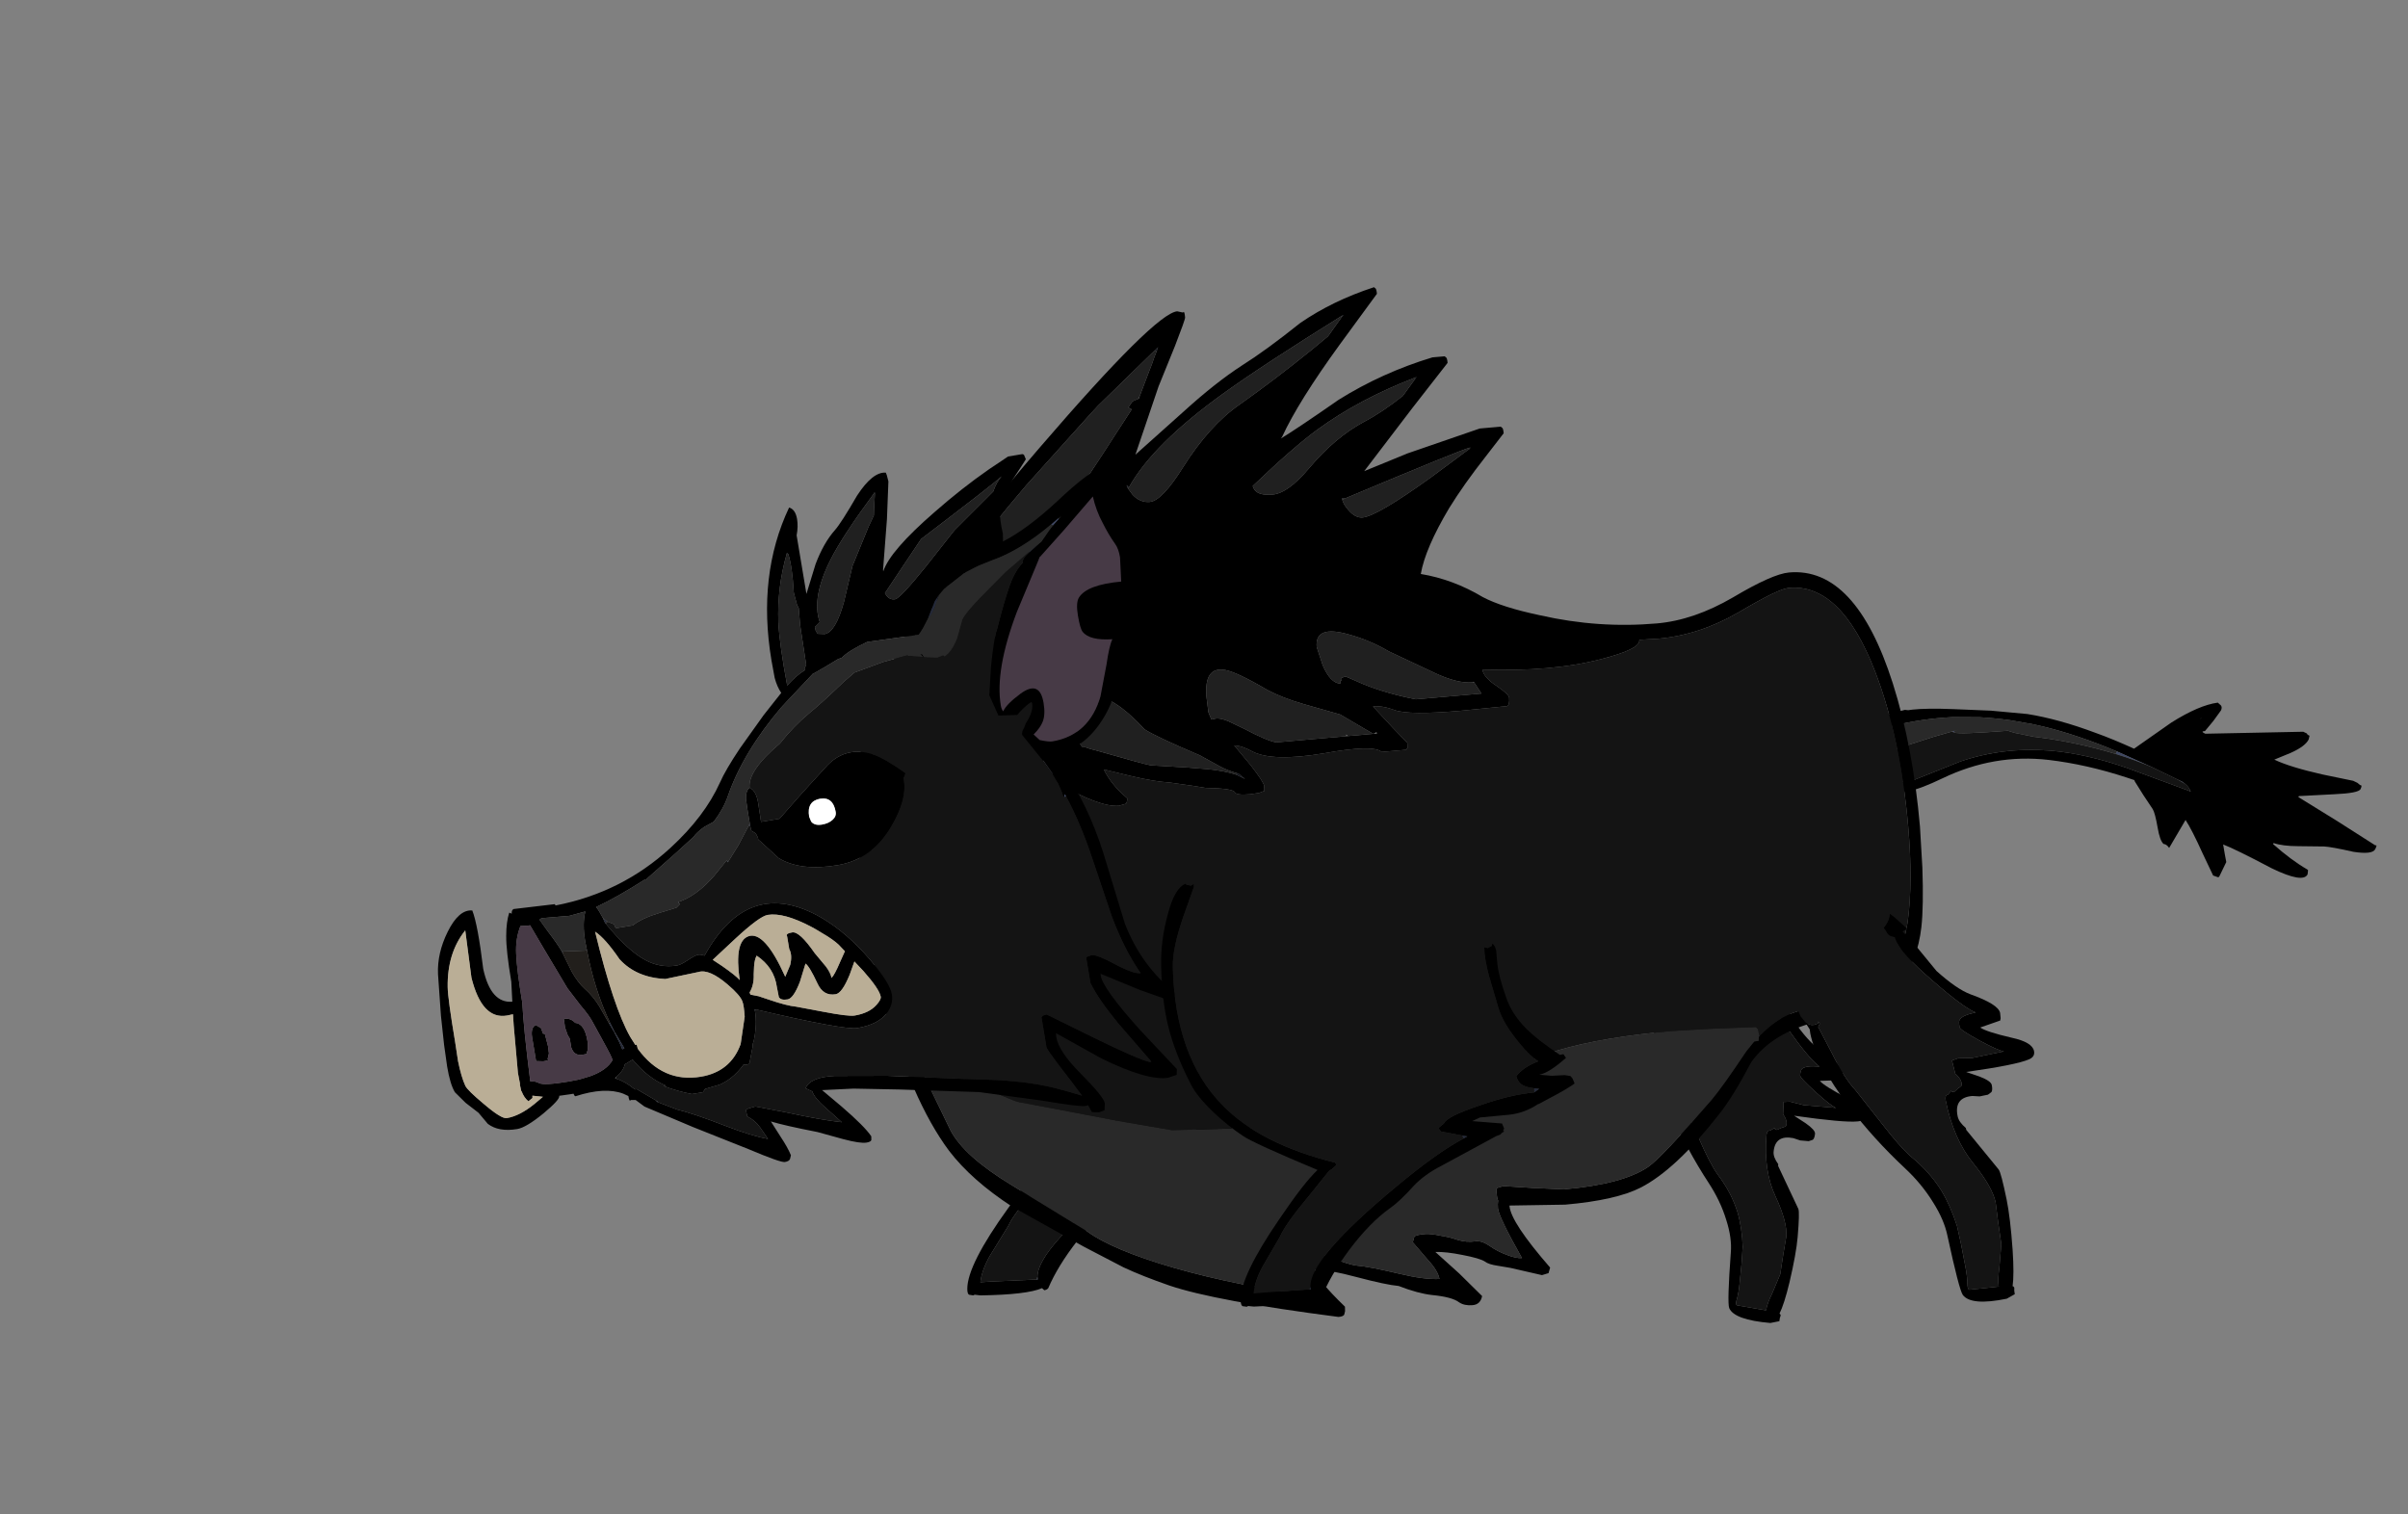 <?xml version="1.0" encoding="UTF-8" standalone="no"?>
<svg xmlns:ffdec="https://www.free-decompiler.com/flash" xmlns:xlink="http://www.w3.org/1999/xlink" ffdec:objectType="frame" height="266.5px" width="423.7px" xmlns="http://www.w3.org/2000/svg">
  <rect width="100%" height="100%" fill="#808080" stroke="none"/>
  <g transform="matrix(1.0, 0.0, 0.0, 1.0, 220.65, 223.5)">
    <use ffdec:characterId="541" height="72.35" transform="matrix(1.0, 0.0, 0.0, 1.215, -63.05, -83.45)" width="72.35" xlink:href="#shape0"/>
    <use ffdec:characterId="537" height="66.5" transform="matrix(0.995, 0.085, -0.085, 0.995, 70.639, -59.069)" width="39.5" xlink:href="#shape1"/>
    <use ffdec:characterId="538" height="92.4" transform="matrix(0.435, -0.898, 0.898, 0.435, 101.958, -88.766)" width="41.5" xlink:href="#shape2"/>
    <use ffdec:characterId="539" height="180.0" transform="matrix(1.026, -0.09, 0.087, 0.996, -78, -164.265)" width="181.5" xlink:href="#shape3"/>
    <use ffdec:characterId="537" height="66.5" transform="matrix(0.978, -0.201, 0.222, 1.08, 92.254, -61.556)" width="39.5" xlink:href="#shape1"/>
    <use ffdec:characterId="540" height="117.3" transform="matrix(0.986, -0.165, 0.165, 0.986, -156.891, -124.967)" width="133.6" xlink:href="#shape4"/>
    <use ffdec:characterId="541" height="72.35" transform="matrix(0.998, -0.024, 0.029, 1.212, -16.995, -80.91)" width="72.35" xlink:href="#shape0"/>
  </g>
  <defs>
    <g id="shape0" transform="matrix(1.0, 0.0, 0.0, 1.0, 13.5, 46.35)">
      <path d="M44.95 -25.85 Q45.45 -25.5 45.6 -24.8 L45.75 -22.85 Q45.95 -21.0 47.15 -18.0 48.05 -15.55 50.65 -13.3 52.65 -11.6 56.4 -9.45 L57.0 -9.55 57.45 -9.0 Q54.35 -6.85 52.65 -6.65 L54.85 -6.45 57.15 -6.5 58.15 -6.35 58.5 -6.0 58.55 -5.9 58.7 -5.6 58.85 -5.25 58.4 -5.0 58.2 -4.9 Q57.35 -4.45 55.7 -3.75 L52.45 -2.4 52.35 -2.4 Q49.95 -1.15 47.25 -0.95 L42.05 -0.65 40.65 -0.15 45.9 0.3 46.25 1.05 46.05 1.35 46.25 1.45 45.85 1.65 45.55 1.9 44.85 2.1 35.1 6.2 Q31.95 7.45 30.0 9.1 27.55 11.25 25.8 12.2 22.2 14.2 18.45 18.1 15.0 21.75 13.35 24.95 13.1 25.2 12.65 25.25 L12.25 24.95 Q9.6 25.9 1.4 26.0 L0.4 25.9 0.15 26.0 -0.6 25.9 Q-0.9 25.75 -0.9 25.05 -0.9 21.55 6.3 13.35 10.8 8.15 13.2 6.4 2.05 2.3 0.2 1.2 -2.4 -0.3 -4.85 -2.3 -7.7 -4.65 -8.75 -6.45 -11.5 -11.1 -12.55 -15.15 -13.5 -18.75 -13.5 -23.75 -13.5 -27.4 -12.1 -31.25 -10.75 -35.1 -8.8 -35.6 L-8.7 -35.45 -7.9 -35.3 -7.4 -35.55 -7.4 -35.1 -9.4 -30.8 Q-11.45 -26.25 -11.45 -23.55 -11.45 -10.5 -3.25 -3.3 3.25 2.45 16.35 5.4 L16.55 5.75 15.7 6.35 15.25 6.55 11.55 10.15 Q7.25 14.2 6.3 15.95 L3.05 20.3 Q1.65 22.35 1.4 24.1 L3.2 24.0 11.25 23.7 11.5 23.7 11.45 23.3 Q11.45 19.2 26.9 9.15 34.3 4.3 39.05 2.35 L39.75 2.05 38.8 1.9 35.1 1.25 34.65 0.75 35.65 0.1 Q36.15 -0.9 42.05 -2.4 47.45 -3.85 51.7 -4.1 L52.6 -4.6 51.7 -4.7 Q50.25 -4.85 49.5 -5.3 48.9 -5.65 48.6 -6.5 49.85 -7.8 52.55 -8.6 51.1 -9.4 49.35 -11.25 46.5 -14.2 45.75 -16.5 L44.25 -21.1 Q43.5 -23.55 43.5 -25.35 L44.1 -25.2 44.85 -25.5 44.95 -25.85" fill="#000000" fill-rule="evenodd" stroke="none"/>
      <path d="M11.25 23.7 L11.45 23.3 11.5 23.7 11.25 23.7 M39.05 2.35 L38.8 1.9 39.75 2.05 39.05 2.35 M51.7 -4.1 L51.7 -4.7 52.6 -4.6 51.7 -4.1" fill="#242939" fill-rule="evenodd" stroke="none"/>
      <path d="M-8.8 -35.6 L-9.0 -35.8 -9.05 -36.7 Q-9.05 -37.2 -5.8 -39.7 L-1.95 -42.3 Q-1.6 -42.4 0.6 -43.55 L2.75 -44.7 6.25 -45.55 16.2 -46.35 Q18.45 -46.35 25.1 -43.3 L30.45 -41.4 Q35.15 -39.7 36.1 -38.95 37.65 -37.8 41.25 -32.8 45.05 -27.6 45.05 -26.3 L44.95 -25.85 44.85 -25.5 44.1 -25.2 43.5 -25.35 Q43.5 -23.55 44.25 -21.1 L45.75 -16.5 Q46.5 -14.2 49.35 -11.25 51.1 -9.4 52.55 -8.6 49.85 -7.8 48.6 -6.5 48.9 -5.65 49.5 -5.3 50.25 -4.85 51.7 -4.7 L51.7 -4.1 Q47.45 -3.85 42.05 -2.4 36.15 -0.9 35.65 0.1 L34.65 0.75 35.1 1.25 38.8 1.9 39.05 2.35 Q34.3 4.3 26.9 9.15 11.45 19.2 11.45 23.3 L11.25 23.7 3.2 24.0 1.4 24.1 Q1.65 22.35 3.05 20.3 L6.3 15.95 Q7.25 14.2 11.55 10.15 L15.25 6.55 15.7 6.35 16.55 5.75 16.35 5.4 Q3.25 2.45 -3.25 -3.3 -11.45 -10.5 -11.45 -23.55 -11.45 -26.25 -9.4 -30.8 L-7.4 -35.1 -7.4 -35.55 -7.9 -35.3 -8.7 -35.45 -8.8 -35.6" fill="#141414" fill-rule="evenodd" stroke="none"/>
    </g>
    <g id="shape1" transform="matrix(1.0, 0.0, 0.0, 1.0, 20.0, 34.0)">
      <path d="M-0.55 -31.45 L0.2 -30.7 0.35 -30.5 1.95 -28.55 1.05 -28.25 2.45 -26.25 5.5 -21.0 Q8.35 -17.5 10.55 -16.25 15.0 -13.8 15.0 -12.4 L14.9 -11.55 14.75 -11.2 11.05 -10.75 Q11.9 -9.9 16.1 -8.15 19.5 -6.8 19.5 -5.35 19.5 -4.4 18.3 -4.2 15.95 -3.75 7.05 -4.25 L9.2 -3.1 Q11.0 -2.05 11.0 -1.4 11.0 -0.6 10.7 -0.3 L10.0 0.0 8.5 0.0 7.25 -0.3 Q4.0 -0.65 4.0 2.4 4.0 3.35 5.0 4.5 L5.0 4.8 9.2 12.05 Q9.5 12.65 9.5 17.0 9.5 19.9 8.75 25.05 8.15 29.0 7.45 30.75 L7.55 30.75 7.7 31.0 Q7.55 31.45 7.55 32.05 L6.0 32.5 Q-0.4 32.5 -1.45 30.5 -1.9 29.55 -2.0 20.75 -2.0 18.15 -3.3 15.05 -4.6 11.8 -7.0 8.75 -11.3 3.25 -14.4 -2.6 -18.5 -10.35 -18.5 -15.25 L-18.45 -15.95 -18.95 -17.1 -18.95 -17.2 Q-18.35 -16.5 -17.5 -16.5 L-16.7 -16.6 -16.8 -16.75 -16.75 -17.0 -16.5 -16.5 -16.9 -16.05 -15.45 -11.45 Q-14.2 -7.15 -12.7 -4.95 L-9.35 1.1 Q-7.0 5.45 -5.45 7.25 -2.8 10.2 -1.45 13.5 -0.4 16.2 0.0 19.55 L0.05 22.65 0.0 26.0 Q0.0 27.7 -0.3 29.15 -0.4 29.85 -0.1 29.9 L5.05 30.35 Q5.15 29.1 5.85 27.35 L7.0 23.8 7.25 20.1 7.5 17.1 Q7.5 14.55 5.0 10.2 2.5 5.85 2.5 -0.4 2.5 -1.1 2.85 -1.25 L3.1 -1.3 3.8 -1.8 3.85 -1.65 4.25 -1.5 5.25 -2.05 5.25 -2.0 5.75 -2.25 Q6.1 -3.05 5.25 -4.15 L5.1 -4.35 5.0 -6.5 6.15 -6.65 8.55 -6.25 14.3 -6.25 Q13.35 -6.55 10.45 -8.75 7.5 -11.0 7.5 -11.45 7.5 -12.35 7.75 -12.6 8.35 -13.25 10.8 -13.25 8.95 -14.3 4.45 -19.65 -0.1 -25.0 -0.45 -27.2 L-0.5 -27.4 -0.5 -27.6 -0.6 -27.65 Q-1.65 -27.95 -1.8 -28.85 L-2.1 -29.4 -2.0 -29.5 Q-0.8 -30.4 -0.55 -31.45" fill="#000000" fill-rule="evenodd" stroke="none"/>
      <path d="M-18.95 -17.2 L-19.55 -18.25 -20.0 -20.1 Q-20.0 -21.05 -18.65 -23.95 -17.4 -26.6 -16.55 -27.75 L-15.75 -29.35 Q-15.2 -30.65 -14.0 -31.85 -13.0 -32.75 -11.2 -33.05 L-9.05 -33.25 -4.25 -34.0 -0.55 -33.75 -0.5 -32.05 -0.55 -31.45 Q-0.8 -30.4 -2.0 -29.5 L-2.1 -29.4 -1.8 -28.85 Q-1.65 -27.95 -0.6 -27.65 L-0.5 -27.6 -0.5 -27.4 -0.55 -27.35 -0.5 -27.2 -0.45 -27.2 Q-0.1 -25.0 4.45 -19.65 8.95 -14.3 10.8 -13.25 8.35 -13.25 7.75 -12.6 7.5 -12.35 7.5 -11.45 7.5 -11.0 10.45 -8.75 13.35 -6.55 14.3 -6.25 L8.55 -6.25 6.15 -6.65 5.0 -6.5 5.1 -4.35 5.25 -4.15 Q6.1 -3.05 5.75 -2.25 L5.25 -2.0 5.25 -2.05 4.25 -1.5 3.85 -1.65 3.8 -1.8 3.1 -1.3 2.85 -1.25 Q2.5 -1.1 2.5 -0.4 2.5 5.85 5.0 10.2 7.5 14.55 7.5 17.1 L7.25 20.1 7.0 23.8 5.85 27.35 Q5.15 29.1 5.05 30.35 L-0.1 29.9 Q-0.4 29.85 -0.3 29.15 0.0 27.7 0.0 26.0 L0.05 22.65 0.0 19.55 Q-0.4 16.2 -1.45 13.5 -2.8 10.2 -5.45 7.25 -7.0 5.45 -9.35 1.1 L-12.7 -4.95 Q-14.2 -7.15 -15.45 -11.45 L-16.9 -16.05 -16.5 -16.5 -16.75 -17.0 -16.8 -16.75 -16.7 -16.6 -17.5 -16.5 Q-18.35 -16.5 -18.95 -17.2" fill="#141414" fill-rule="evenodd" stroke="none"/>
    </g>
    <g id="shape2" transform="matrix(1.0, 0.0, 0.0, 1.0, 26.55, 49.9)">
      <path d="M-14.7 -45.6 L-13.25 -44.0 -13.0 -43.8 -12.2 -42.85 -12.0 -42.3 -11.6 -41.7 Q-10.25 -39.55 -8.35 -35.2 L-5.7 -29.1 -3.45 -23.1 Q-1.85 -17.8 -1.2 -10.85 -0.85 -7.65 -0.75 -3.5 L6.25 0.4 Q11.15 3.45 13.0 6.25 L12.8 6.95 Q12.6 7.35 12.0 7.35 L9.75 6.95 7.5 6.4 7.3 6.1 Q7.1 5.9 7.1 6.65 L14.95 22.05 14.95 22.75 Q14.8 22.9 14.8 23.1 L14.8 23.35 14.15 23.5 Q12.8 23.5 10.65 21.7 L8.3 19.6 Q8.3 22.6 9.65 28.4 L11.0 33.75 11.0 34.6 10.85 35.15 10.9 35.35 Q10.85 35.55 10.25 35.55 9.45 35.55 7.4 31.75 L4.4 26.3 4.2 26.3 3.4 34.15 2.45 42.25 Q2.8 42.5 1.85 42.5 0.75 42.5 -0.25 39.25 -1.15 35.4 -1.65 34.2 L-3.6 30.05 Q-4.8 27.55 -5.0 25.9 L-5.2 25.9 Q-6.35 29.95 -6.6 33.25 L-6.65 33.45 -7.35 33.7 Q-9.15 33.7 -9.15 27.55 -8.9 20.25 -9.1 18.0 L-10.5 19.0 -11.65 19.85 -14.55 19.85 -14.7 19.7 -14.8 18.8 -12.15 15.5 Q-9.15 11.9 -8.1 10.15 L-13.8 9.7 Q-13.4 9.0 -13.6 8.5 -13.35 7.65 -11.45 6.3 -9.3 4.75 -8.9 4.1 L-7.4 1.55 -5.8 -1.0 -5.7 -0.95 -5.9 -2.5 Q-6.9 -9.85 -9.1 -16.2 -12.3 -25.35 -20.15 -31.6 -23.6 -34.35 -24.7 -35.9 -26.55 -38.5 -26.55 -42.55 -26.55 -49.2 -22.4 -49.85 -19.95 -50.25 -17.75 -48.35 L-14.7 -45.6 M-2.5 -6.05 Q-2.9 -13.5 -4.2 -19.55 L-4.7 -21.7 -4.8 -22.0 -5.75 -25.35 Q-6.6 -27.95 -7.6 -30.35 L-9.7 -34.75 Q-12.3 -39.5 -15.75 -43.65 L-17.55 -45.45 Q-19.5 -47.45 -21.9 -47.45 -24.5 -47.45 -24.95 -45.05 -25.25 -43.85 -24.95 -42.5 -24.95 -38.45 -22.5 -35.9 L-16.15 -30.1 Q-10.55 -24.45 -7.5 -16.65 -5.25 -10.8 -4.35 -3.15 L-3.2 8.6 -3.2 8.65 -3.2 8.8 -3.05 8.6 Q-2.55 8.05 -2.4 7.2 L-2.4 7.3 -2.3 6.7 -2.3 6.4 -2.3 6.3 -2.3 6.2 -2.3 5.75 -2.3 1.1 -2.3 0.9 -2.5 -6.05 M9.1 4.8 L9.3 4.8 9.2 4.75 9.1 4.8" fill="#000000" fill-rule="evenodd" stroke="none"/>
      <path d="M-12.15 -33.85 L-12.05 -33.75 -11.2 -32.8 -11.75 -33.4 -12.0 -33.65 -12.0 -33.25 -12.05 -33.7 -12.15 -33.85 M-3.2 8.65 L-3.2 8.6 -3.05 8.6 -3.2 8.65" fill="#242939" fill-rule="evenodd" stroke="none"/>
      <path d="M-11.75 -33.4 L-12.0 -33.25 -12.0 -33.65 -11.75 -33.4 M-3.0 -6.0 L-2.5 -6.05 -2.3 0.9 Q-2.45 -2.4 -3.0 -6.0 M-2.3 5.75 L-2.3 6.2 -2.3 6.3 -2.3 6.4 -2.3 6.7 -2.4 7.3 -2.4 7.2 -2.3 5.75" fill="#3e4762" fill-rule="evenodd" stroke="none"/>
      <path d="M-24.95 -45.05 Q-21.55 -43.4 -18.35 -40.5 L-14.25 -36.2 -12.15 -33.85 -12.05 -33.7 -12.0 -33.25 Q-12.0 -32.45 -7.6 -24.9 L-7.45 -23.9 -7.4 -23.6 -6.55 -20.25 -6.5 -20.15 Q-4.1 -13.1 -3.0 -6.0 -2.45 -2.4 -2.3 0.9 L-2.3 1.1 -2.3 5.75 -2.4 7.2 Q-2.55 8.05 -3.05 8.6 L-3.2 8.6 -4.35 -3.15 Q-5.25 -10.8 -7.5 -16.65 -10.55 -24.45 -16.15 -30.1 L-22.5 -35.9 Q-24.95 -38.45 -24.95 -42.5 -25.25 -43.85 -24.95 -45.05" fill="#141414" fill-rule="evenodd" stroke="none"/>
      <path d="M-24.95 -45.05 Q-24.5 -47.45 -21.9 -47.45 -19.5 -47.45 -17.55 -45.45 L-15.75 -43.65 Q-12.3 -39.5 -9.7 -34.75 L-7.6 -30.35 Q-6.6 -27.95 -5.75 -25.35 L-4.8 -22.0 -4.7 -21.7 -4.2 -19.55 Q-2.9 -13.5 -2.5 -6.05 L-3.0 -6.0 Q-4.1 -13.1 -6.5 -20.15 L-6.55 -20.25 -7.4 -23.6 -7.45 -23.9 -7.6 -24.9 Q-12.0 -32.45 -12.0 -33.25 L-11.75 -33.4 -11.2 -32.8 -12.05 -33.75 -12.15 -33.85 -14.25 -36.2 -18.35 -40.5 Q-21.55 -43.4 -24.95 -45.05" fill="#292929" fill-rule="evenodd" stroke="none"/>
    </g>
    <g id="shape3" transform="matrix(1.0, 0.0, 0.0, 1.0, 95.5, 94.0)">
      <path d="M1.3 -93.8 Q1.5 -93.7 1.5 -92.8 L-5.6 -84.45 Q-13.45 -75.15 -16.75 -69.2 L-17.0 -68.9 Q-14.05 -70.4 -6.6 -74.8 1.2 -78.9 10.0 -80.8 L12.1 -80.8 12.3 -80.6 Q12.5 -80.5 12.5 -79.6 L5.9 -72.3 -3.3 -61.9 4.35 -64.35 17.0 -67.6 20.6 -67.6 20.8 -67.4 Q21.0 -67.3 21.0 -66.4 L17.6 -62.6 Q13.45 -58.05 10.6 -54.1 5.95 -47.45 4.8 -43.0 10.25 -41.55 15.0 -38.0 18.15 -35.9 24.55 -33.9 34.25 -30.7 44.25 -30.7 50.6 -30.7 57.6 -34.1 64.65 -37.6 67.5 -37.6 78.9 -37.6 83.5 -16.6 86.0 -5.15 86.0 8.95 L85.8 16.2 Q85.45 23.0 84.75 26.6 83.55 32.65 80.35 35.6 78.6 37.75 76.95 38.65 74.3 40.1 65.5 41.6 57.75 42.9 53.8 47.65 50.15 53.5 47.5 56.35 39.4 65.3 33.15 67.95 28.75 69.8 20.0 69.8 L10.5 69.1 10.5 69.2 Q10.5 72.1 16.5 80.6 L16.15 81.55 15.0 81.8 9.75 80.05 7.7 79.5 Q6.05 79.1 5.5 78.55 4.7 77.9 1.8 77.05 -1.0 76.2 -2.8 76.1 L0.95 80.25 4.5 84.55 Q4.1 86.0 2.75 86.0 1.35 86.0 0.5 85.3 -0.6 84.25 -4.0 83.6 -6.4 83.1 -9.55 81.5 -11.7 81.1 -16.55 79.3 -21.1 77.6 -23.55 77.3 -23.4 79.1 -19.0 84.3 L-19.05 85.1 -19.25 85.7 Q-19.45 86.0 -20.25 86.0 -41.05 81.3 -48.55 77.9 -53.0 75.85 -56.1 74.0 L-62.5 69.8 -74.15 61.65 Q-80.65 56.4 -84.05 50.9 -86.9 46.15 -89.15 39.25 -90.75 34.5 -92.5 26.95 -93.1 24.2 -94.3 14.6 -95.5 5.1 -95.5 3.1 L-95.0 -1.2 Q-94.5 -4.9 -94.5 -6.7 -94.5 -11.7 -94.0 -16.1 -93.3 -21.5 -91.3 -25.6 L-89.25 -30.7 Q-88.35 -32.5 -87.4 -33.05 -85.35 -38.3 -83.95 -39.65 -80.1 -49.05 -58.0 -71.2 -36.5 -92.8 -32.75 -92.8 L-31.8 -92.5 -31.65 -92.6 Q-31.5 -92.55 -31.5 -91.6 -31.5 -91.25 -33.65 -86.75 L-37.05 -79.9 -42.0 -68.3 -33.05 -75.2 Q-27.3 -79.7 -22.55 -82.3 -18.2 -84.6 -12.0 -88.85 -6.2 -92.25 1.1 -94.0 L1.3 -93.8 M6.75 -77.3 L7.0 -77.6 6.7 -77.5 Q-3.1 -74.6 -10.65 -69.9 -15.0 -67.2 -22.5 -61.0 L-22.3 -60.4 Q-21.65 -59.2 -19.25 -59.2 -16.6 -59.2 -12.7 -63.2 -7.75 -68.3 -2.5 -70.6 0.55 -71.9 4.4 -74.5 L6.75 -77.3 M15.05 -64.3 L15.1 -64.4 15.05 -64.4 Q13.6 -64.2 -7.0 -57.4 L-7.5 -57.5 -7.45 -57.3 -7.45 -57.2 Q-7.35 -56.4 -6.55 -55.3 -5.5 -53.8 -4.25 -53.8 -1.8 -53.8 8.0 -59.8 L14.8 -64.1 14.75 -64.0 15.05 -64.3 M55.65 43.15 Q58.95 40.2 62.35 39.5 L76.25 36.4 Q77.6 35.85 78.6 33.55 81.4 30.25 82.5 25.45 84.0 18.55 84.0 8.8 84.0 -7.05 80.65 -19.0 76.15 -34.9 67.25 -34.9 65.4 -34.9 58.35 -31.4 51.3 -28.0 44.25 -28.0 L41.0 -28.1 41.0 -28.0 Q41.0 -26.45 34.25 -25.3 25.75 -23.8 13.85 -25.3 14.0 -23.85 16.05 -22.2 18.0 -20.55 18.0 -19.95 18.0 -18.65 17.5 -18.5 L9.5 -18.4 Q0.65 -18.4 -1.7 -19.55 -3.75 -20.55 -5.3 -20.5 L-2.2 -16.4 0.0 -13.6 -0.05 -12.7 -0.3 -12.4 -4.5 -12.4 Q-5.8 -13.85 -14.3 -13.05 -23.25 -12.3 -26.55 -14.5 -28.2 -15.65 -29.5 -15.8 L-27.0 -12.1 Q-25.0 -8.9 -25.0 -8.2 L-25.05 -7.35 -25.3 -7.3 -25.95 -7.1 -27.5 -7.0 Q-29.9 -7.0 -30.1 -7.6 -30.4 -8.3 -35.0 -8.8 L-37.1 -9.35 -41.05 -10.3 Q-43.65 -10.7 -47.45 -12.0 L-52.05 -13.6 Q-51.05 -10.85 -48.5 -8.2 -48.55 -7.5 -48.8 -7.25 L-50.0 -7.0 Q-53.35 -7.0 -60.35 -12.1 L-69.0 -18.5 Q-71.15 -19.7 -73.1 -21.45 L-76.75 -24.8 -81.6 -27.9 -85.95 -30.4 -86.05 -30.4 -88.75 -24.8 Q-92.15 -18.15 -92.5 -14.2 L-92.6 -9.9 -92.5 -5.2 Q-92.5 -3.7 -93.0 -0.65 L-93.5 3.0 Q-93.5 4.7 -90.5 25.4 -89.85 29.55 -87.6 36.25 L-83.5 47.35 Q-81.55 52.1 -74.0 57.8 L-61.8 67.1 Q-57.8 70.75 -47.55 74.85 -36.95 79.05 -23.55 82.1 -24.9 80.65 -25.95 77.8 -26.85 75.25 -27.0 73.45 L-26.65 73.0 -25.75 72.8 Q-18.15 77.0 -16.3 77.3 -14.3 77.65 -9.3 79.35 -5.1 80.8 -2.5 80.9 -2.65 79.4 -4.2 77.35 L-6.5 74.05 -6.15 73.1 Q-5.9 72.8 -4.25 72.8 -3.4 72.8 -1.6 73.35 -0.05 73.75 1.1 74.3 2.65 74.95 4.2 74.85 5.25 74.8 6.5 75.85 7.75 76.95 9.3 77.7 10.85 78.5 11.85 78.5 8.5 70.9 8.5 69.4 8.5 68.65 8.65 68.05 8.5 67.65 8.5 67.0 L8.5 66.15 8.6 65.9 8.8 65.8 9.75 65.6 14.9 66.4 20.0 67.1 Q30.15 67.1 34.7 64.45 37.15 63.0 46.5 53.65 48.5 51.6 53.1 45.7 L54.6 44.1 55.35 44.05 55.45 43.35 55.65 43.15 M12.25 -23.2 L12.2 -23.3 12.0 -23.2 Q9.45 -23.2 5.75 -25.4 L-1.75 -29.9 Q-4.9 -32.2 -8.35 -33.5 -14.0 -35.75 -14.0 -31.8 L-13.25 -28.5 Q-12.2 -25.25 -10.5 -25.0 L-10.45 -25.55 Q-10.35 -25.4 -10.3 -25.6 -10.15 -25.7 -10.25 -26.0 L-9.5 -26.2 -9.2 -26.0 -9.0 -25.9 -6.5 -24.5 Q-2.65 -22.5 2.1 -21.1 L13.35 -21.1 12.25 -23.2 M-37.15 -86.3 L-47.6 -77.5 -49.1 -76.1 -49.15 -76.05 -61.0 -64.65 Q-74.7 -50.8 -82.55 -39.45 L-82.5 -38.8 -83.45 -36.95 -84.55 -34.3 -84.55 -34.0 -83.85 -34.25 Q-84.6 -33.5 -84.95 -32.45 -82.3 -32.2 -81.55 -31.4 L-81.45 -31.3 Q-80.35 -30.3 -78.55 -29.25 L-77.8 -28.9 -78.05 -29.45 Q-73.6 -30.95 -65.45 -43.0 -60.75 -49.95 -56.5 -57.5 -50.25 -65.25 -44.95 -72.35 L-41.95 -76.3 -42.5 -76.7 -41.7 -77.7 -40.7 -78.05 -40.6 -78.05 -40.35 -78.6 -38.45 -82.65 -37.85 -83.9 -37.35 -85.05 -36.85 -86.1 -36.55 -86.8 -37.15 -86.3 M-4.8 -89.3 L-4.5 -89.6 -4.85 -89.45 Q-19.0 -82.05 -26.1 -77.7 -38.75 -69.95 -43.5 -62.8 L-43.75 -62.9 -43.95 -63.1 -43.8 -62.6 -43.8 -62.55 -43.05 -61.3 Q-41.9 -59.8 -40.25 -59.8 -38.15 -59.8 -34.05 -65.4 -28.95 -72.3 -23.5 -75.5 -17.25 -79.25 -10.55 -83.9 L-7.45 -86.1 -4.8 -89.3 M-29.45 -10.9 Q-31.0 -11.5 -32.25 -12.35 L-35.5 -14.6 Q-42.8 -18.6 -44.5 -20.0 -49.5 -26.6 -52.85 -26.55 -56.0 -26.5 -56.0 -21.3 -56.2 -20.3 -56.0 -19.3 -55.8 -18.35 -55.3 -17.8 L-55.1 -17.8 -55.0 -17.8 -54.8 -17.75 -54.15 -17.45 -53.5 -17.2 -53.45 -17.2 Q-45.25 -13.95 -44.0 -13.6 L-37.75 -12.65 -36.65 -12.45 Q-32.0 -11.75 -29.5 -10.6 L-28.15 -9.75 -29.2 -10.8 -29.45 -10.9 M-10.0 -15.7 L-5.65 -15.7 -7.25 -16.85 -11.0 -19.6 -17.1 -22.0 Q-20.6 -23.4 -23.0 -25.0 -28.05 -28.7 -30.0 -29.2 -33.5 -30.1 -33.5 -24.7 L-33.4 -22.0 -33.0 -20.7 -32.25 -20.8 -32.15 -20.8 -32.0 -20.8 Q-31.3 -20.75 -30.15 -20.15 L-27.6 -18.6 Q-23.85 -16.1 -22.3 -15.7 L-10.3 -15.7 -10.0 -15.7 M-5.65 -15.7 L-5.0 -15.7 -5.1 -15.95 -5.65 -15.7" fill="#000000" fill-rule="evenodd" stroke="none"/>
      <path d="M6.75 -77.3 L6.7 -77.5 7.0 -77.6 6.75 -77.3 M-36.85 -86.1 L-37.15 -86.3 -36.55 -86.8 -36.85 -86.1 M-4.85 -89.45 L-4.5 -89.6 -4.8 -89.3 -4.85 -89.45 M-43.8 -62.6 L-43.95 -63.1 -43.75 -62.9 -43.5 -62.8 -43.8 -62.6 M-7.45 -57.3 L-7.5 -57.5 -7.0 -57.4 -7.45 -57.3 M-29.45 -10.9 L-29.2 -10.8 -28.15 -9.75 -29.5 -10.6 -29.45 -10.9" fill="#11131a" fill-rule="evenodd" stroke="none"/>
      <path d="M15.05 -64.3 L15.05 -64.4 15.1 -64.4 15.05 -64.3 M-7.0 -57.4 L-7.45 -57.2 -7.45 -57.3 -7.0 -57.4 M-43.8 -62.55 L-43.8 -62.6 -43.5 -62.8 -43.8 -62.55" fill="#1d1c16" fill-rule="evenodd" stroke="none"/>
      <path d="M55.5 42.9 L55.65 43.15 55.5 43.15 55.5 42.9" fill="#221f1c" fill-rule="evenodd" stroke="none"/>
      <path d="M55.65 43.15 L55.45 43.35 55.5 43.15 55.65 43.15" fill="#242939" fill-rule="evenodd" stroke="none"/>
      <path d="M6.7 -77.5 L6.75 -77.3 4.4 -74.5 Q0.55 -71.9 -2.5 -70.6 -7.75 -68.3 -12.7 -63.2 -16.6 -59.2 -19.25 -59.2 -21.65 -59.2 -22.3 -60.4 L-22.5 -61.0 Q-15.0 -67.2 -10.65 -69.9 -3.1 -74.6 6.7 -77.5 M15.05 -64.4 L15.05 -64.3 14.8 -64.1 8.0 -59.8 Q-1.8 -53.8 -4.25 -53.8 -5.5 -53.8 -6.55 -55.3 -7.35 -56.4 -7.45 -57.2 L-7.0 -57.4 Q13.6 -64.2 15.05 -64.4 M12.0 -23.2 L12.25 -23.2 13.35 -21.1 2.1 -21.1 Q-2.65 -22.5 -6.5 -24.5 L-9.0 -25.9 -9.2 -26.0 -9.5 -26.2 -10.25 -26.0 Q-10.15 -25.7 -10.3 -25.6 -10.35 -25.4 -10.45 -25.55 L-10.5 -25.0 Q-12.2 -25.25 -13.25 -28.5 L-14.0 -31.8 Q-14.0 -35.75 -8.35 -33.5 -4.9 -32.2 -1.75 -29.9 L5.75 -25.4 Q9.45 -23.2 12.0 -23.2 M-81.55 -31.4 Q-82.3 -32.2 -84.95 -32.45 -84.6 -33.5 -83.85 -34.25 L-84.55 -34.0 -84.55 -34.3 -83.45 -36.95 -82.5 -38.8 -82.55 -39.45 Q-74.7 -50.8 -61.0 -64.65 L-49.15 -76.05 -49.1 -76.1 -47.6 -77.5 -37.15 -86.3 -36.85 -86.1 -37.35 -85.05 -37.85 -83.9 -38.45 -82.65 -40.35 -78.6 -40.7 -78.05 -41.7 -77.7 -42.5 -76.7 -41.95 -76.3 -44.95 -72.35 Q-50.25 -65.25 -56.5 -57.5 -60.75 -49.95 -65.45 -43.0 -73.6 -30.95 -78.05 -29.45 L-78.55 -29.25 Q-80.35 -30.3 -81.45 -31.3 L-81.5 -31.5 -81.55 -31.4 M-4.8 -89.3 L-7.45 -86.1 -10.55 -83.9 Q-17.25 -79.25 -23.5 -75.5 -28.95 -72.3 -34.05 -65.4 -38.15 -59.8 -40.25 -59.8 -41.9 -59.8 -43.05 -61.3 L-43.8 -62.55 -43.5 -62.8 Q-38.75 -69.95 -26.1 -77.7 -19.0 -82.05 -4.85 -89.45 L-4.8 -89.3 M-29.5 -10.6 Q-32.0 -11.75 -36.65 -12.45 L-37.75 -12.65 -44.0 -13.6 Q-45.25 -13.95 -53.45 -17.2 L-53.5 -17.2 -54.15 -17.45 -54.8 -17.75 -55.0 -17.8 -55.1 -17.8 -55.3 -17.8 Q-55.8 -18.35 -56.0 -19.3 -56.2 -20.3 -56.0 -21.3 -56.0 -26.5 -52.85 -26.55 -49.5 -26.6 -44.5 -20.0 -42.8 -18.6 -35.5 -14.6 L-32.25 -12.35 Q-31.0 -11.5 -29.45 -10.9 L-29.5 -10.6 M-10.3 -15.7 L-22.3 -15.7 Q-23.85 -16.1 -27.6 -18.6 L-30.15 -20.15 Q-31.3 -20.75 -32.0 -20.8 L-32.15 -20.8 -32.25 -20.8 -33.0 -20.7 -33.4 -22.0 -33.5 -24.7 Q-33.5 -30.1 -30.0 -29.2 -28.05 -28.7 -23.0 -25.0 -20.6 -23.4 -17.1 -22.0 L-11.0 -19.6 -7.25 -16.85 -5.65 -15.7 -10.0 -15.7 -10.3 -16.0 -10.3 -15.7" fill="#202020" fill-rule="evenodd" stroke="none"/>
      <path d="M-87.6 36.25 L-87.5 36.2 Q-87.5 34.35 -81.0 38.1 -72.6 43.1 -71.5 43.4 L-65.1 45.25 -55.0 48.2 -45.8 50.7 -32.65 51.5 Q-6.1 51.5 9.25 46.3 17.65 43.4 21.2 42.6 29.0 41.0 40.75 41.0 L47.25 41.2 55.1 41.6 55.3 41.85 Q55.5 42.0 55.5 42.9 L55.5 43.15 55.45 43.35 55.35 44.05 54.6 44.1 53.1 45.7 Q48.5 51.6 46.5 53.65 37.15 63.0 34.7 64.45 30.15 67.1 20.0 67.1 L14.9 66.4 9.75 65.6 8.8 65.8 8.6 65.9 8.5 66.15 8.5 67.0 Q8.5 67.65 8.65 68.05 8.5 68.65 8.5 69.4 8.5 70.9 11.85 78.5 10.85 78.5 9.3 77.7 7.75 76.95 6.5 75.85 5.25 74.8 4.2 74.85 2.65 74.95 1.1 74.3 -0.05 73.75 -1.6 73.35 -3.4 72.8 -4.25 72.8 -5.9 72.8 -6.15 73.1 L-6.5 74.05 -4.2 77.35 Q-2.65 79.4 -2.5 80.9 -5.1 80.8 -9.3 79.35 -14.3 77.65 -16.3 77.3 -18.15 77.0 -25.75 72.8 L-26.65 73.0 -27.0 73.45 Q-26.85 75.25 -25.95 77.8 -24.9 80.65 -23.55 82.1 -36.95 79.05 -47.55 74.85 -57.8 70.75 -61.8 67.1 L-74.0 57.8 Q-81.55 52.1 -83.5 47.35 L-87.6 36.25" fill="#292929" fill-rule="evenodd" stroke="none"/>
      <path d="M-87.6 36.25 Q-89.85 29.55 -90.5 25.4 -93.5 4.7 -93.5 3.0 L-93.0 -0.65 Q-92.5 -3.7 -92.5 -5.2 L-92.6 -9.9 -92.5 -14.2 Q-92.15 -18.15 -88.75 -24.8 L-86.05 -30.4 -85.95 -30.4 -81.6 -27.9 -76.75 -24.8 -73.1 -21.45 Q-71.15 -19.7 -69.0 -18.5 L-60.35 -12.1 Q-53.35 -7.0 -50.0 -7.0 L-48.8 -7.25 Q-48.55 -7.5 -48.5 -8.2 -51.05 -10.85 -52.05 -13.6 L-47.45 -12.0 Q-43.65 -10.7 -41.05 -10.3 L-37.1 -9.35 -35.0 -8.8 Q-30.4 -8.3 -30.1 -7.6 -29.9 -7.0 -27.5 -7.0 L-25.95 -7.1 -25.3 -7.3 -25.05 -7.35 -25.0 -8.2 Q-25.0 -8.9 -27.0 -12.1 L-29.5 -15.8 Q-28.2 -15.65 -26.55 -14.5 -23.25 -12.3 -14.3 -13.05 -5.8 -13.85 -4.5 -12.4 L-0.3 -12.4 -0.05 -12.7 0.0 -13.6 -2.2 -16.4 -5.3 -20.5 Q-3.75 -20.55 -1.7 -19.55 0.65 -18.4 9.5 -18.4 L17.5 -18.5 Q18.0 -18.65 18.0 -19.95 18.0 -20.55 16.05 -22.2 14.0 -23.85 13.85 -25.3 25.75 -23.8 34.25 -25.3 41.0 -26.45 41.0 -28.0 L41.0 -28.1 44.25 -28.0 Q51.3 -28.0 58.35 -31.4 65.4 -34.9 67.25 -34.9 76.15 -34.9 80.65 -19.0 84.0 -7.05 84.0 8.8 84.0 18.55 82.5 25.45 81.4 30.25 78.6 33.55 77.6 35.85 76.25 36.4 L62.35 39.5 Q58.95 40.2 55.65 43.15 L55.5 42.9 Q55.5 42.0 55.3 41.85 L55.1 41.6 47.25 41.2 40.75 41.0 Q29.0 41.0 21.2 42.6 17.65 43.4 9.25 46.3 -6.1 51.5 -32.65 51.5 L-45.8 50.7 -55.0 48.2 -65.1 45.25 -71.5 43.4 Q-72.6 43.1 -81.0 38.1 -87.5 34.35 -87.5 36.2 L-87.6 36.25" fill="#141414" fill-rule="evenodd" stroke="none"/>
    </g>
    <g id="shape4" transform="matrix(1.0, 0.0, 0.0, 1.0, 66.8, 58.65)">
      <path d="M44.7 -52.2 Q45.55 -53.75 46.6 -54.6 45.05 -53.55 30.8 -46.05 L26.7 -41.7 22.95 -37.7 23.05 -37.45 Q23.5 -36.35 24.55 -36.35 25.45 -36.35 30.85 -41.15 L36.85 -46.6 44.7 -52.2 M50.85 -57.85 L51.1 -57.7 51.3 -56.85 49.9 -55.3 48.55 -53.85 Q45.7 -50.65 45.3 -48.6 45.0 -47.25 45.15 -44.6 L44.95 -43.25 Q49.45 -44.65 55.6 -48.7 61.35 -52.55 63.55 -53.0 L64.1 -53.1 64.15 -52.9 64.05 -50.7 63.8 -48.5 Q63.8 -47.25 65.3 -43.5 66.8 -39.75 66.8 -37.05 L66.7 -33.45 Q66.3 -30.95 64.8 -29.85 64.55 -29.95 64.4 -30.4 64.25 -30.8 63.55 -30.8 58.75 -30.8 57.8 -29.55 L57.8 -28.05 57.75 -26.5 Q57.75 -25.9 58.3 -25.8 L63.15 -24.85 Q63.8 -24.65 63.8 -24.25 63.8 -22.7 59.8 -13.55 58.65 -11.05 56.45 -8.8 52.6 -4.85 47.8 -4.85 L47.3 -4.85 47.9 -3.8 48.6 -2.4 Q52.0 4.65 53.3 13.65 L55.0 26.65 Q56.65 34.55 61.8 40.2 L61.45 40.85 60.3 41.15 55.7 38.6 49.35 34.65 49.35 34.35 49.3 35.0 Q49.3 37.3 54.55 45.55 L59.8 53.4 59.6 54.4 58.05 54.65 Q54.4 54.65 47.0 49.35 L39.85 43.65 39.8 44.4 Q39.8 46.95 43.05 51.5 46.3 56.1 46.3 57.25 L46.05 58.45 45.05 58.65 43.8 58.4 43.35 57.1 42.8 57.15 Q41.85 57.15 35.45 54.95 L24.8 51.65 11.1 48.9 3.1 47.4 -2.4 46.75 0.5 50.15 Q3.95 54.3 4.8 56.2 L4.7 56.85 Q4.55 57.15 3.8 57.15 2.65 57.15 -0.2 55.85 L-4.4 53.9 Q-10.0 51.8 -12.2 50.7 L-10.95 53.65 Q-10.05 55.65 -9.7 57.15 L-9.95 57.75 Q-10.15 58.15 -10.95 58.15 -11.7 58.15 -16.9 54.85 L-25.9 49.4 -33.7 44.45 -35.05 43.05 -35.9 42.9 Q-36.2 43.3 -36.2 42.15 L-37.0 41.6 Q-40.0 39.85 -45.4 40.65 L-45.55 40.5 -45.65 40.15 -46.2 40.15 -48.2 40.1 -48.2 40.15 Q-48.2 40.8 -51.45 42.7 -54.85 44.65 -56.45 44.65 -59.75 44.65 -61.4 42.9 L-62.7 40.7 -64.65 38.6 -66.2 36.45 Q-66.8 34.95 -66.8 31.75 L-66.7 27.9 -66.4 22.75 -65.7 15.45 Q-65.25 11.8 -62.8 8.4 -60.2 4.8 -57.9 5.4 -57.35 8.0 -57.7 15.85 -57.4 22.1 -53.6 22.4 L-53.2 18.9 Q-53.2 13.3 -52.75 10.8 -52.35 8.4 -51.55 6.85 L-51.15 7.1 Q-51.1 6.5 -50.7 6.35 L-43.4 6.7 -43.3 6.95 Q-31.45 6.65 -21.7 0.3 -14.85 -4.15 -11.2 -9.6 -9.9 -11.6 -6.75 -14.95 L-1.65 -20.05 2.05 -23.4 Q1.5 -24.6 1.35 -26.2 L1.3 -29.35 Q1.3 -44.55 8.8 -55.35 9.85 -54.85 9.85 -53.1 9.85 -51.8 9.3 -50.3 L9.3 -39.85 11.75 -44.75 Q13.75 -48.2 16.1 -50.1 17.4 -51.15 20.95 -55.45 24.35 -59.15 26.6 -58.6 L26.7 -58.15 26.8 -57.0 25.45 -50.5 23.3 -41.8 23.3 -41.55 Q25.1 -44.95 33.95 -50.35 39.35 -53.7 44.65 -56.2 L48.3 -57.85 50.85 -57.85 M24.1 -55.3 L24.1 -55.55 24.0 -55.4 Q17.25 -48.85 14.6 -45.25 10.0 -39.05 10.8 -34.55 L10.45 -34.3 9.8 -33.85 9.85 -33.15 10.1 -32.6 11.3 -32.35 Q13.25 -32.35 15.6 -37.4 L18.1 -43.35 22.0 -49.65 23.3 -51.55 23.3 -51.6 23.5 -52.6 24.05 -55.05 24.1 -55.3 M53.8 -44.8 Q47.7 -41.2 42.55 -40.3 L40.25 -39.8 40.05 -39.75 39.9 -39.7 39.7 -39.65 39.55 -39.6 39.2 -39.5 39.05 -39.45 37.65 -39.0 37.45 -38.9 37.25 -38.85 33.3 -36.7 32.25 -35.8 31.35 -34.85 29.7 -32.05 29.55 -31.85 28.5 -30.45 28.4 -30.35 28.0 -29.9 27.9 -29.8 27.6 -29.5 18.45 -29.75 Q14.9 -28.75 13.6 -27.75 L12.85 -27.6 10.45 -26.65 8.3 -25.85 8.15 -25.85 2.5 -21.55 1.65 -20.9 Q-6.3 -14.2 -10.2 -7.05 -11.3 -5.0 -13.4 -3.0 L-15.25 -2.35 Q-16.75 -1.6 -17.35 -0.95 L-21.15 1.5 -26.75 5.0 -26.7 5.1 -26.95 5.0 Q-32.5 7.35 -36.3 8.4 -35.9 9.1 -35.45 10.5 L-35.2 11.45 -35.1 11.6 Q-32.05 16.9 -29.35 19.0 -26.95 20.9 -23.95 20.9 -23.3 20.9 -21.95 20.3 -20.55 19.65 -19.95 19.65 -19.55 19.65 -18.9 20.0 -8.95 7.4 2.5 16.8 6.55 20.2 9.75 25.55 12.5 30.15 12.5 32.15 12.5 33.8 11.25 35.1 9.4 37.0 5.5 37.0 3.25 37.0 -11.6 30.8 L-11.75 30.75 -11.75 31.1 Q-11.75 33.45 -12.8 36.15 L-13.2 36.95 -13.1 36.95 -14.25 40.05 -14.7 40.15 -15.3 40.05 Q-16.45 41.2 -17.8 41.95 L-18.6 42.35 -19.7 42.75 -20.2 42.85 -22.7 43.15 -22.85 43.35 -23.15 43.65 -25.1 43.65 Q-27.45 42.8 -29.85 41.4 L-29.35 41.45 Q-32.3 39.6 -34.4 35.95 L-35.9 36.55 Q-36.3 37.6 -37.7 38.45 L-38.0 38.65 -37.85 38.75 Q-36.4 39.5 -35.15 40.9 L-34.85 41.2 -34.55 41.2 -31.5 43.75 -31.4 43.85 -31.5 43.9 -31.3 44.05 -28.15 45.9 Q-25.35 47.1 -20.3 50.1 -15.8 52.75 -13.2 53.65 L-14.25 51.4 Q-14.9 50.05 -16.15 49.15 L-16.2 47.95 -15.7 47.8 -14.45 47.65 -9.2 49.6 Q-3.45 51.9 0.1 52.9 L-2.35 49.85 Q-3.95 47.9 -4.15 46.65 L-4.2 46.65 -5.2 45.95 Q-4.1 44.15 0.2 44.65 L9.3 46.15 24.85 49.4 Q31.7 50.65 36.5 52.5 38.7 53.35 42.55 55.25 L40.95 52.15 Q38.5 47.65 37.8 45.95 L37.8 40.7 Q37.75 40.55 37.85 40.45 38.0 40.15 38.8 40.15 L46.1 45.4 Q53.65 50.8 55.35 51.4 L55.6 51.4 55.55 51.3 51.0 43.85 Q48.25 39.1 47.3 35.95 L47.3 31.45 47.45 31.3 48.3 31.15 Q49.2 31.15 52.05 33.35 54.95 35.6 56.3 35.7 54.15 31.15 52.95 25.05 L51.2 14.15 Q50.2 7.85 48.5 2.85 L48.35 2.4 48.1 2.95 48.05 3.05 Q47.8 0.95 46.8 -1.4 L46.8 -1.5 45.6 -4.0 45.5 -4.05 45.4 -4.25 42.65 -9.1 Q42.65 -9.7 43.15 -10.2 L43.65 -11.05 Q45.3 -12.8 45.3 -14.3 L45.3 -14.6 45.2 -14.55 Q44.35 -14.25 42.9 -13.15 L42.35 -12.7 42.15 -12.75 39.1 -13.15 38.1 -16.95 39.25 -21.95 Q40.6 -26.85 41.3 -28.05 43.4 -32.85 44.75 -35.25 46.1 -37.75 47.8 -39.0 L47.8 -39.1 Q47.8 -39.75 49.2 -40.6 L51.25 -41.9 51.45 -42.0 51.5 -42.05 51.6 -42.1 53.3 -43.85 54.05 -44.55 55.3 -45.55 55.85 -46.0 55.2 -45.65 53.8 -44.8 M-7.2 -1.65 L-7.2 -4.0 -7.15 -6.05 Q-6.95 -7.45 -6.2 -7.85 L-6.15 -7.8 -5.75 -7.45 -5.65 -7.3 Q-5.15 -6.5 -5.15 -5.05 L-5.2 -1.6 -1.9 -1.6 2.7 -5.35 8.05 -9.55 Q11.9 -12.3 16.2 -10.05 18.1 -9.05 21.3 -5.85 L20.95 -5.25 20.8 -5.1 20.8 -4.6 Q20.8 -1.25 17.35 2.9 13.05 8.15 6.8 8.15 0.2 8.15 -3.2 5.2 L-5.35 2.45 -5.9 1.75 -6.2 1.4 -6.2 1.05 -6.45 0.25 -7.15 -0.35 -7.2 -1.2 -7.2 -1.65 M27.65 -25.55 L27.7 -25.55 27.4 -25.95 27.3 -26.1 27.65 -26.0 27.85 -25.5 28.15 -24.9 27.65 -25.55 M7.05 -47.4 Q4.4 -41.85 3.6 -35.75 3.15 -31.7 3.3 -24.5 5.25 -26.05 6.8 -26.65 L6.8 -26.95 7.2 -27.55 7.3 -34.55 7.55 -37.6 7.35 -38.25 7.15 -40.3 7.15 -40.55 Q7.65 -45.05 7.3 -47.3 L7.1 -47.55 7.05 -47.4 M8.05 -1.15 Q8.05 -3.9 5.7 -3.9 3.3 -3.85 3.3 -1.1 L3.5 -0.2 Q3.95 0.65 5.3 0.65 6.45 0.65 7.25 0.15 8.05 -0.35 8.05 -1.15 M40.05 -13.75 Q40.8 -14.9 43.55 -16.3 47.3 -18.2 47.3 -14.05 47.3 -11.95 46.6 -10.8 46.0 -9.8 44.65 -8.85 L45.55 -7.7 Q47.1 -7.1 47.7 -7.1 54.3 -7.1 57.4 -13.6 L59.35 -18.9 Q60.35 -22.05 61.1 -23.1 57.1 -23.5 56.15 -25.25 55.8 -25.85 55.8 -28.2 55.8 -30.5 56.5 -31.3 58.25 -33.3 64.3 -32.85 L64.55 -34.95 64.8 -37.1 Q64.8 -38.65 64.35 -39.55 63.45 -41.4 62.8 -43.55 62.0 -45.85 61.85 -48.45 L55.85 -43.45 50.8 -39.4 50.8 -39.35 45.3 -30.6 Q39.8 -21.15 39.8 -14.85 39.8 -14.15 40.05 -13.75 M1.25 18.7 L0.5 18.1 Q-3.9 14.75 -6.75 14.75 -8.2 14.75 -13.0 17.9 L-17.6 20.95 -16.15 22.3 Q-14.05 24.35 -13.5 25.25 -13.35 18.35 -10.7 17.9 -7.75 17.4 -5.5 26.0 L-4.3 24.1 Q-3.6 22.45 -4.0 21.3 L-4.0 19.05 Q-4.25 18.5 -3.0 18.5 -1.7 18.5 0.3 22.75 L1.85 25.4 Q2.5 26.65 2.5 27.55 3.1 27.15 4.5 24.95 L5.6 23.3 5.05 22.5 Q4.5 21.55 3.0 20.2 L1.25 18.7 M6.95 25.35 L5.75 27.5 Q3.9 30.5 2.75 30.5 0.55 30.5 -0.1 28.1 -1.0 24.85 -1.6 24.3 L-3.1 27.3 Q-4.7 30.0 -5.75 30.0 -6.95 30.0 -7.2 29.35 L-7.25 27.55 Q-7.15 24.05 -9.85 21.5 -10.3 22.05 -10.6 23.25 L-10.9 24.65 Q-11.15 26.55 -12.15 27.7 L-12.05 28.1 -10.7 28.6 -9.1 29.45 Q-6.05 31.1 -4.5 31.5 L0.0 33.15 Q4.3 34.75 5.4 34.75 8.0 34.75 9.5 33.55 10.5 32.75 10.5 32.25 10.5 30.9 8.25 27.3 L6.95 25.35 M-10.2 23.45 L-10.2 23.5 -10.2 23.45 M-37.2 12.65 Q-36.2 26.35 -34.15 31.95 L-33.5 33.5 -33.35 33.45 Q-33.2 33.5 -33.2 34.2 -29.85 40.9 -23.05 40.9 -17.75 40.9 -15.2 36.4 L-13.7 31.75 Q-13.5 29.8 -13.65 29.05 -13.85 27.9 -15.7 25.7 -18.45 22.4 -20.4 22.65 L-26.4 22.9 Q-31.4 21.8 -33.75 18.15 -35.65 14.05 -37.2 12.65 M-39.15 15.6 L-39.2 14.0 Q-39.2 10.9 -38.3 8.85 L-41.2 9.15 -46.1 8.75 -46.5 8.95 -45.4 11.2 Q-44.1 13.65 -43.55 15.1 L-43.45 15.45 -42.4 18.95 Q-41.65 21.0 -40.7 22.2 -39.4 23.8 -38.65 25.7 L-37.45 28.95 -36.75 30.75 -36.75 30.8 Q-36.15 32.55 -35.9 33.85 L-35.5 33.75 -36.65 30.8 -36.7 30.7 -37.25 28.9 Q-39.0 22.75 -39.15 15.65 L-39.15 15.6 M-39.05 31.7 L-40.2 28.4 Q-40.55 27.2 -41.9 24.95 L-43.65 21.65 -46.65 13.95 -48.3 9.65 -48.7 9.65 -50.0 9.5 Q-51.25 11.6 -51.55 14.25 -51.9 17.1 -51.9 22.9 -52.4 27.05 -52.8 36.75 -51.9 36.85 -51.35 37.3 -50.55 37.9 -46.05 37.9 L-44.25 37.85 -42.25 37.6 Q-39.2 37.05 -37.9 35.45 -37.9 34.95 -39.05 31.7 M-54.95 24.65 Q-59.4 24.65 -60.0 17.05 L-59.7 8.65 Q-63.5 12.05 -64.4 18.0 -64.7 20.0 -64.7 27.7 L-64.75 31.15 Q-64.65 34.0 -64.2 35.65 -63.95 36.5 -61.5 39.35 -58.9 42.45 -57.95 42.45 -55.6 42.45 -52.65 40.75 L-51.05 39.8 -52.85 39.3 -52.9 39.7 -53.7 40.15 Q-54.35 39.45 -54.6 38.2 L-54.65 38.15 -54.7 36.95 -54.65 36.95 -54.7 34.95 -54.05 26.55 -53.85 24.6 -54.95 24.65 M-44.95 29.85 L-45.2 28.4 -45.15 26.9 Q-44.0 26.85 -43.3 27.9 -41.7 28.3 -41.7 31.4 -41.7 32.85 -42.2 33.45 -41.7 33.65 -42.95 33.65 -44.45 33.65 -44.7 32.05 L-44.7 30.45 -44.95 29.85 M-50.2 27.15 L-49.4 27.8 -49.2 28.85 -48.9 28.9 -48.7 31.15 -48.75 32.45 -49.15 33.4 Q-48.7 33.65 -49.95 33.65 L-51.2 33.4 -51.2 29.15 Q-51.2 28.25 -50.9 27.7 -50.6 27.2 -50.2 27.15" fill="#000000" fill-rule="evenodd" stroke="none"/>
      <path d="M24.0 -55.4 L24.1 -55.55 24.1 -55.3 24.0 -55.4 M7.05 -47.4 L7.1 -47.55 7.3 -47.3 7.05 -47.4" fill="#11131a" fill-rule="evenodd" stroke="none"/>
      <path d="M-12.3 4.1 L-12.05 4.35 -12.05 4.4 -12.3 4.1" fill="#332e28" fill-rule="evenodd" stroke="none"/>
      <path d="M-34.85 11.15 L-34.7 11.3 -35.1 11.6 -35.2 11.45 -34.85 11.15 M-39.15 15.65 Q-39.0 22.75 -37.25 28.9 L-37.45 28.95 -38.65 25.7 Q-39.4 23.8 -40.7 22.2 -41.65 21.0 -42.4 18.95 L-43.45 15.45 -43.4 15.15 -39.45 15.65 -39.15 15.65" fill="#221f1c" fill-rule="evenodd" stroke="none"/>
      <path d="M32.25 -35.8 L31.6 -34.55 Q30.75 -32.75 29.7 -32.05 L31.35 -34.85 32.25 -35.8 M-35.45 10.5 L-34.85 11.15 -35.2 11.45 -35.45 10.5 M-21.7 10.35 L-21.95 9.95 -21.85 9.9 -21.7 10.35 M-7.45 -1.3 L-7.2 -1.65 -7.2 -1.2 -7.45 -1.3 M49.15 -40.7 L51.25 -41.9 49.2 -40.6 49.15 -40.7 M45.3 -14.3 L45.2 -14.55 45.3 -14.3 M-11.75 31.1 L-11.75 30.75 -11.6 30.8 -11.75 31.1 M55.35 51.4 L55.55 51.3 55.35 51.4 M-39.15 15.6 L-39.15 15.65 -39.45 15.65 -39.15 15.6 M-37.25 28.9 L-36.7 30.7 -36.75 30.8 -36.75 30.75 -37.45 28.95 -37.25 28.9 M-36.65 30.8 L-35.5 33.75 -35.9 33.85 Q-36.15 32.55 -36.75 30.8 L-36.65 30.8 M-43.45 15.45 L-43.55 15.1 -43.4 15.15 -43.45 15.45" fill="#242939" fill-rule="evenodd" stroke="none"/>
      <path d="M8.05 -1.15 Q8.05 -0.35 7.25 0.15 6.45 0.65 5.3 0.65 3.95 0.65 3.5 -0.2 L3.3 -1.1 Q3.3 -3.85 5.7 -3.9 8.05 -3.9 8.05 -1.15" fill="#ffffff" fill-rule="evenodd" stroke="none"/>
      <path d="M54.05 -44.55 L53.8 -44.8 55.2 -45.65 55.3 -45.55 54.05 -44.55 M48.1 2.95 L48.35 2.4 48.5 2.85 48.1 2.95 M-31.3 44.05 L-31.5 43.9 -31.4 43.85 -31.25 43.95 -31.3 44.05 M-12.3 4.1 L-12.05 4.4 -12.15 4.45 -12.3 4.1" fill="#3e4762" fill-rule="evenodd" stroke="none"/>
      <path d="M45.5 -4.05 L45.6 -4.0 46.8 -1.5 46.8 -1.4 45.5 -4.05" fill="#60606c" fill-rule="evenodd" stroke="none"/>
      <path d="M6.95 25.35 L8.25 27.3 Q10.5 30.9 10.5 32.25 10.5 32.75 9.5 33.55 8.0 34.75 5.4 34.75 4.3 34.75 0.0 33.15 L-4.5 31.5 Q-6.05 31.1 -9.1 29.45 L-10.7 28.6 -12.05 28.1 -12.15 27.7 Q-11.15 26.55 -10.9 24.65 L-10.6 23.25 Q-10.3 22.05 -9.85 21.5 -7.15 24.05 -7.25 27.55 L-7.2 29.35 Q-6.95 30.0 -5.75 30.0 -4.7 30.0 -3.1 27.3 L-1.6 24.3 Q-1.0 24.85 -0.1 28.1 0.55 30.5 2.75 30.5 3.9 30.5 5.75 27.5 L6.95 25.35 M1.25 18.7 L3.0 20.2 Q4.5 21.55 5.05 22.5 L5.6 23.3 4.5 24.95 Q3.1 27.15 2.5 27.55 2.5 26.65 1.85 25.4 L0.3 22.75 Q-1.7 18.5 -3.0 18.5 -4.25 18.5 -4.0 19.05 L-4.0 21.3 Q-3.6 22.45 -4.3 24.1 L-5.5 26.0 Q-7.75 17.4 -10.7 17.9 -13.35 18.35 -13.5 25.25 -14.05 24.35 -16.15 22.3 L-17.6 20.95 -13.0 17.9 Q-8.2 14.75 -6.75 14.75 -3.9 14.75 0.5 18.1 L1.25 18.7 M-10.2 23.45 L-10.2 23.5 -10.2 23.45 M-37.2 12.65 Q-35.65 14.05 -33.75 18.15 -31.4 21.8 -26.4 22.9 L-20.4 22.65 Q-18.45 22.4 -15.7 25.7 -13.85 27.9 -13.65 29.05 -13.5 29.8 -13.7 31.75 L-15.2 36.4 Q-17.75 40.9 -23.05 40.9 -29.85 40.9 -33.2 34.2 -33.2 33.5 -33.35 33.45 L-33.5 33.5 -34.15 31.95 Q-36.2 26.35 -37.2 12.65 M-54.95 24.65 L-53.85 24.6 -54.05 26.55 -54.7 34.95 -54.65 36.95 -54.7 36.95 -54.65 38.15 -54.6 38.2 Q-54.35 39.45 -53.7 40.15 L-52.9 39.7 -52.85 39.3 -51.05 39.8 -52.65 40.75 Q-55.6 42.45 -57.95 42.45 -58.9 42.45 -61.5 39.35 -63.95 36.5 -64.2 35.65 -64.65 34.0 -64.75 31.15 L-64.7 27.7 Q-64.7 20.0 -64.4 18.0 -63.5 12.05 -59.7 8.65 L-60.0 17.05 Q-59.4 24.65 -54.95 24.65" fill="#baae96" fill-rule="evenodd" stroke="none"/>
      <path d="M-34.7 11.3 L-33.7 11.9 -33.55 12.5 -33.4 12.65 -30.45 12.65 Q-28.8 11.7 -25.45 11.25 L-22.4 10.85 -21.7 10.35 -21.85 9.9 Q-18.65 9.45 -14.95 6.45 L-12.3 4.1 -12.15 4.45 -12.05 4.4 -12.05 4.35 -9.8 1.8 -7.45 -1.3 -7.2 -1.2 -7.15 -0.35 -6.45 0.25 -6.2 1.05 -6.2 1.4 -5.9 1.75 -5.35 2.45 -3.2 5.2 Q0.2 8.15 6.8 8.15 13.05 8.15 17.35 2.9 20.8 -1.25 20.8 -4.6 L20.8 -5.1 20.95 -5.25 21.3 -5.85 Q18.1 -9.05 16.2 -10.05 11.9 -12.3 8.05 -9.55 L2.7 -5.35 -1.9 -1.6 -5.2 -1.6 -5.15 -5.05 Q-5.15 -6.5 -5.65 -7.3 L-5.75 -7.45 -6.15 -7.8 -6.2 -7.85 Q-6.05 -10.85 0.35 -14.65 3.15 -17.2 6.3 -19.05 8.3 -20.15 13.3 -23.55 L15.35 -24.8 20.6 -25.8 24.9 -26.25 27.55 -25.6 27.65 -25.55 28.15 -24.9 27.85 -25.5 30.15 -25.0 31.25 -25.25 31.45 -25.0 Q32.8 -25.55 34.15 -27.75 L35.6 -30.85 Q36.3 -31.9 39.2 -34.05 L44.45 -37.85 49.15 -40.7 49.2 -40.6 Q47.8 -39.75 47.8 -39.1 L47.8 -39.0 Q46.1 -37.75 44.75 -35.25 43.4 -32.85 41.3 -28.05 40.6 -26.85 39.25 -21.95 L38.1 -16.95 39.1 -13.15 42.15 -12.75 42.35 -12.7 42.9 -13.15 Q44.35 -14.25 45.2 -14.55 L45.3 -14.3 Q45.3 -12.8 43.65 -11.05 L43.15 -10.2 Q42.65 -9.7 42.65 -9.1 L45.4 -4.25 45.5 -4.05 46.8 -1.4 Q47.8 0.95 48.05 3.05 L48.1 2.95 48.5 2.85 Q50.2 7.85 51.2 14.15 L52.95 25.05 Q54.15 31.15 56.3 35.7 54.95 35.6 52.05 33.35 49.2 31.15 48.3 31.15 L47.45 31.3 47.3 31.45 47.3 35.95 Q48.25 39.1 51.0 43.85 L55.55 51.3 55.35 51.4 Q53.65 50.8 46.1 45.4 L38.8 40.15 Q38.0 40.15 37.85 40.45 37.75 40.55 37.8 40.7 L37.8 45.95 Q38.5 47.65 40.95 52.15 L42.55 55.25 Q38.7 53.35 36.5 52.5 31.7 50.65 24.85 49.4 L9.3 46.15 0.2 44.65 Q-4.1 44.15 -5.2 45.95 L-4.2 46.65 -4.15 46.65 Q-3.95 47.9 -2.35 49.85 L0.1 52.9 Q-3.45 51.9 -9.2 49.6 L-14.45 47.65 -15.7 47.8 -16.2 47.95 -16.15 49.15 Q-14.9 50.05 -14.25 51.4 L-13.2 53.65 Q-15.8 52.75 -20.3 50.1 -25.35 47.1 -28.15 45.9 L-31.3 44.05 -31.25 43.95 -31.4 43.85 -31.5 43.75 -34.55 41.2 -34.85 41.2 -35.15 40.9 Q-36.4 39.5 -37.85 38.75 L-37.7 38.45 Q-36.3 37.6 -35.9 36.55 L-34.4 35.95 Q-32.3 39.6 -29.35 41.45 L-29.85 41.4 Q-27.45 42.8 -25.1 43.65 L-23.15 43.65 -22.85 43.35 -22.7 43.15 -20.2 42.85 -19.7 42.75 -18.6 42.35 -17.8 41.95 Q-16.45 41.2 -15.3 40.05 L-14.7 40.15 -14.25 40.05 -13.1 36.95 -13.2 36.95 -12.8 36.15 Q-11.75 33.45 -11.75 31.1 L-11.6 30.8 Q3.25 37.0 5.5 37.0 9.4 37.0 11.25 35.1 12.5 33.8 12.5 32.15 12.5 30.15 9.75 25.55 6.55 20.2 2.5 16.8 -8.95 7.4 -18.9 20.0 -19.55 19.65 -19.95 19.65 -20.55 19.65 -21.95 20.3 -23.3 20.9 -23.95 20.9 -26.95 20.9 -29.35 19.0 -32.05 16.9 -35.1 11.6 L-34.7 11.3" fill="#141414" fill-rule="evenodd" stroke="none"/>
      <path d="M32.25 -35.8 L33.3 -36.7 37.25 -38.85 37.45 -38.9 37.65 -39.0 39.05 -39.45 39.2 -39.5 39.55 -39.6 39.7 -39.65 39.9 -39.7 40.05 -39.75 40.25 -39.8 42.55 -40.3 Q47.7 -41.2 53.8 -44.8 L54.05 -44.55 53.3 -43.85 51.6 -42.1 51.5 -42.05 51.45 -42.0 51.25 -41.9 49.15 -40.7 44.45 -37.85 39.2 -34.05 Q36.3 -31.9 35.6 -30.85 L34.15 -27.75 Q32.8 -25.55 31.45 -25.0 L31.25 -25.25 30.15 -25.0 27.85 -25.5 27.65 -26.0 27.3 -26.1 27.4 -25.95 27.7 -25.55 27.65 -25.55 27.55 -25.6 24.9 -26.25 20.6 -25.8 15.35 -24.8 13.3 -23.55 Q8.3 -20.15 6.3 -19.05 3.15 -17.2 0.35 -14.65 -6.05 -10.85 -6.2 -7.85 -6.95 -7.45 -7.15 -6.05 L-7.2 -4.0 -7.2 -1.65 -7.45 -1.3 -9.8 1.8 -12.05 4.35 -12.3 4.1 -14.95 6.45 Q-18.65 9.45 -21.85 9.9 L-21.95 9.95 -21.7 10.35 -22.4 10.85 -25.45 11.25 Q-28.8 11.7 -30.45 12.65 L-33.4 12.65 -33.55 12.5 -33.7 11.9 -34.7 11.3 -34.85 11.15 -35.45 10.5 Q-35.9 9.1 -36.3 8.4 -32.5 7.35 -26.95 5.0 L-26.7 5.1 -26.75 5.0 -21.15 1.5 -17.35 -0.95 Q-16.75 -1.6 -15.25 -2.35 L-13.4 -3.0 Q-11.3 -5.0 -10.2 -7.05 -6.3 -14.2 1.65 -20.9 L2.5 -21.55 8.15 -25.85 8.3 -25.85 10.45 -26.65 12.85 -27.6 13.6 -27.75 Q14.9 -28.75 18.45 -29.75 L27.6 -29.5 27.9 -29.8 28.0 -29.9 28.4 -30.35 28.5 -30.45 29.55 -31.85 29.7 -32.05 Q30.75 -32.75 31.6 -34.55 L32.25 -35.8 M-43.55 15.1 Q-44.1 13.65 -45.4 11.2 L-46.5 8.95 -46.1 8.75 -41.2 9.15 -38.3 8.85 Q-39.2 10.9 -39.2 14.0 L-39.15 15.6 -39.45 15.65 -43.4 15.15 -43.55 15.1" fill="#292929" fill-rule="evenodd" stroke="none"/>
      <path d="M44.7 -52.2 L36.85 -46.6 30.85 -41.15 Q25.45 -36.35 24.55 -36.35 23.5 -36.35 23.05 -37.45 L22.95 -37.7 26.7 -41.7 30.8 -46.05 Q45.05 -53.55 46.6 -54.6 45.55 -53.75 44.7 -52.2 M24.1 -55.3 L24.05 -55.05 23.5 -52.6 23.3 -51.6 23.3 -51.55 22.0 -49.65 18.1 -43.35 15.6 -37.4 Q13.25 -32.35 11.3 -32.35 L10.1 -32.6 9.85 -33.15 9.8 -33.85 10.45 -34.3 10.8 -34.55 Q10.0 -39.05 14.6 -45.25 17.25 -48.85 24.0 -55.4 L24.1 -55.3 M7.3 -47.3 Q7.65 -45.05 7.15 -40.55 L7.15 -40.3 7.35 -38.25 7.55 -37.6 7.3 -34.55 7.2 -27.55 6.8 -26.95 6.8 -26.65 Q5.25 -26.05 3.3 -24.5 3.15 -31.7 3.6 -35.75 4.4 -41.85 7.05 -47.4 L7.3 -47.3" fill="#202020" fill-rule="evenodd" stroke="none"/>
      <path d="M40.05 -13.75 Q39.8 -14.15 39.8 -14.85 39.8 -21.15 45.3 -30.6 L50.8 -39.35 50.8 -39.4 55.85 -43.45 61.85 -48.45 Q62.0 -45.85 62.8 -43.55 63.45 -41.4 64.35 -39.55 64.8 -38.65 64.8 -37.1 L64.55 -34.95 64.3 -32.85 Q58.25 -33.3 56.5 -31.3 55.8 -30.5 55.8 -28.2 55.8 -25.85 56.15 -25.25 57.1 -23.5 61.1 -23.1 60.35 -22.05 59.35 -18.9 L57.4 -13.6 Q54.3 -7.1 47.7 -7.1 47.1 -7.1 45.55 -7.7 L44.65 -8.85 Q46.0 -9.8 46.6 -10.8 47.3 -11.95 47.3 -14.05 47.3 -18.2 43.55 -16.3 40.8 -14.9 40.05 -13.75 M-39.05 31.7 Q-37.9 34.95 -37.9 35.45 -39.2 37.05 -42.25 37.6 L-44.25 37.85 -46.05 37.9 Q-50.55 37.9 -51.35 37.3 -51.9 36.85 -52.8 36.75 -52.4 27.05 -51.9 22.9 -51.9 17.1 -51.55 14.25 -51.25 11.6 -50.0 9.5 L-48.7 9.65 -48.3 9.65 -46.65 13.95 -43.65 21.65 -41.9 24.95 Q-40.55 27.2 -40.2 28.4 L-39.05 31.7 M-44.95 29.85 L-44.7 30.45 -44.7 32.05 Q-44.45 33.65 -42.95 33.65 -41.7 33.65 -42.2 33.45 -41.7 32.85 -41.7 31.4 -41.7 28.3 -43.3 27.9 -44.0 26.85 -45.15 26.9 L-45.2 28.4 -44.95 29.85 M-50.2 27.15 Q-50.6 27.2 -50.9 27.7 -51.2 28.25 -51.2 29.15 L-51.2 33.4 -49.95 33.65 Q-48.7 33.65 -49.15 33.4 L-48.75 32.45 -48.7 31.15 -48.9 28.9 -49.2 28.85 -49.4 27.8 -50.2 27.15" fill="#473a46" fill-rule="evenodd" stroke="none"/>
    </g>
  </defs>
</svg>
